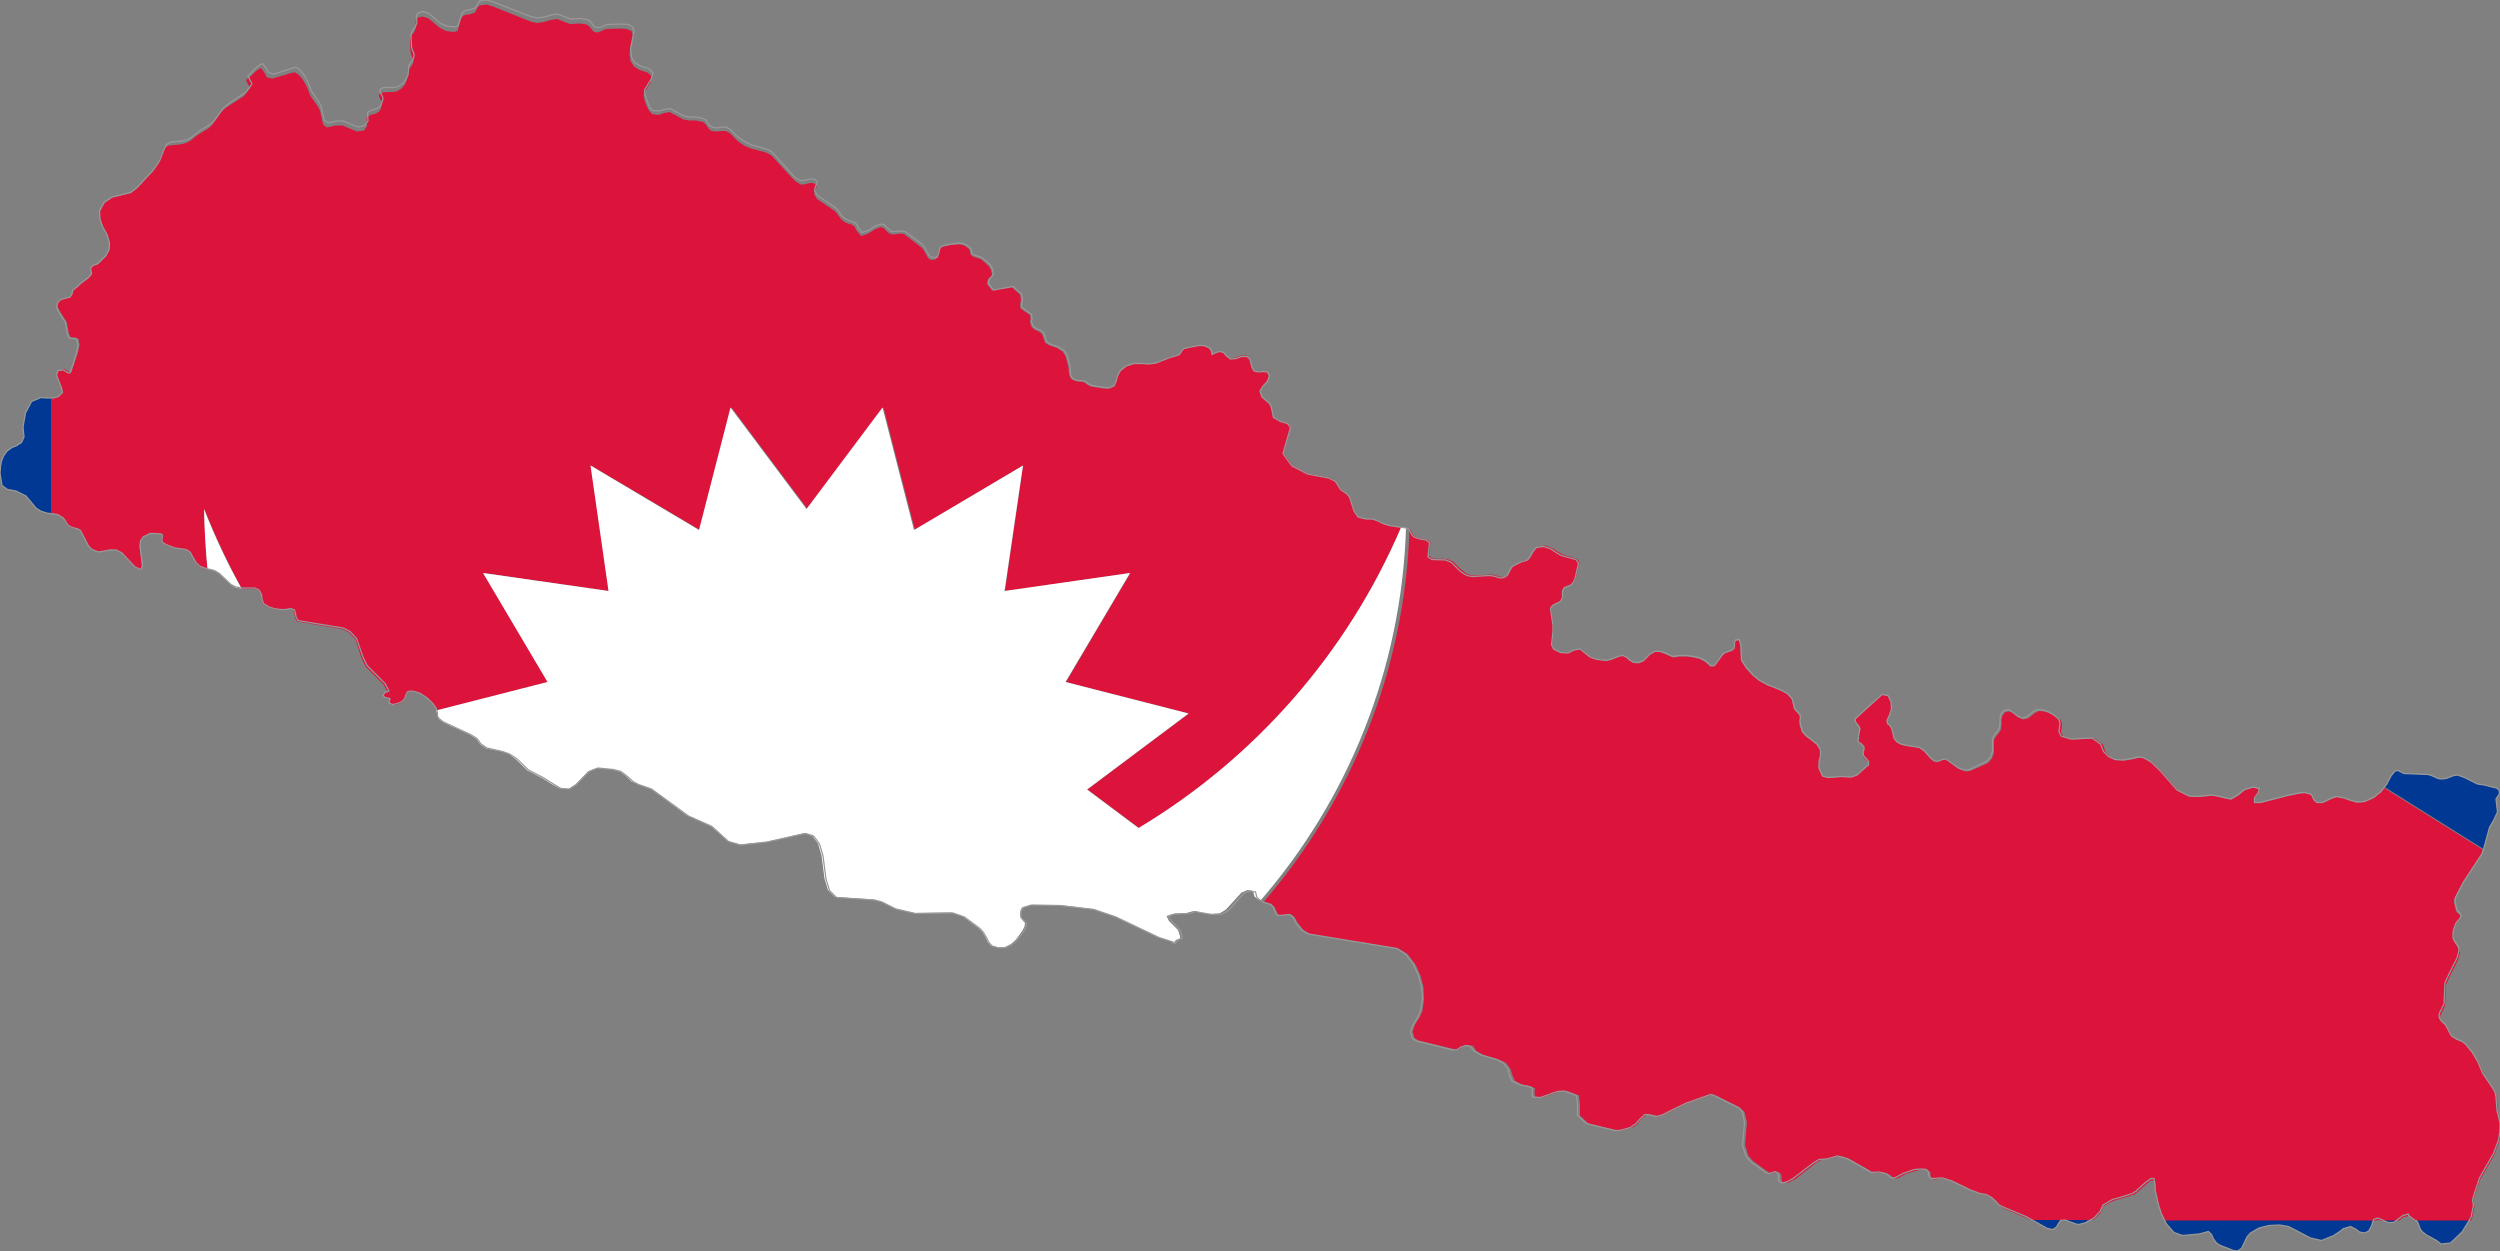<?xml version="1.0" encoding="utf-8"?>

<svg version="1.2" baseProfile="tiny" xmlns="http://www.w3.org/2000/svg" xmlns:xlink="http://www.w3.org/1999/xlink" x="0px"
	 y="0px" viewBox="163.4 155.9 500 250.2" xml:space="preserve">
<rect x="163.4" y="155.9" width="500" height="250.2" fill="#808080" stroke="none"/>
<g id="Background">
	<polygon fill="#F4F4F4" stroke="#E2E2E2" stroke-width="0.25" stroke-linecap="round" points="759.3,213.7 759.3,213.8
		759.4,213.6 759.4,213.6 759.3,213.6 759.3,213.6 759.3,213.7 759.3,213.6 759.2,213.7 759.2,213.7 759.3,213.7 	"/>
	<polygon fill="#F4F4F4" stroke="#E2E2E2" stroke-width="0.25" stroke-linecap="round" points="759.1,213.9 759,213.8 759,213.9
		759.1,214 	"/>
	<polygon fill="#F4F4F4" stroke="#E2E2E2" stroke-width="0.25" stroke-linecap="round" points="758.8,215.1 758.8,215.1
		758.7,215.2 758.8,215.1 	"/>
	<polygon fill="#F4F4F4" stroke="#E2E2E2" stroke-width="0.25" stroke-linecap="round" points="760.5,215.8 760.4,215.8
		760.3,215.8 760.1,215.8 760.2,215.9 	"/>
	<polygon fill="#F4F4F4" stroke="#E2E2E2" stroke-width="0.25" stroke-linecap="round" points="760.1,216.7 760.1,216.7 760,216.7
		760.1,216.8 	"/>
	<polygon fill="#F4F4F4" stroke="#E2E2E2" stroke-width="0.25" stroke-linecap="round" points="759.9,217.3 759.9,217.4
		759.9,217.3 	"/>
	<polygon fill="#F4F4F4" stroke="#E2E2E2" stroke-width="0.25" stroke-linecap="round" points="760.2,219.3 760.3,219.4
		760.4,219.5 760.4,219.5 760.4,219.5 760.4,219.5 760.4,219.5 760.4,219.3 	"/>
	<polygon fill="#F4F4F4" stroke="#E2E2E2" stroke-width="0.25" stroke-linecap="round" points="757.6,209.6 757.7,209.6
		757.7,209.5 757.6,209.4 757.6,209.4 757.5,209.5 757.4,209.6 757.5,209.7 	"/>
	<polygon fill="#F4F4F4" stroke="#E2E2E2" stroke-width="0.25" stroke-linecap="round" points="759.9,213.2 760,213.3 760.1,213.3
		760.2,213.3 760.2,213.2 760.1,213.2 760,213.2 759.9,213.2 759.8,213.2 759.8,213.2 759.8,213.2 	"/>
	<polygon fill="#F4F4F4" stroke="#E2E2E2" stroke-width="0.25" stroke-linecap="round" points="760.4,213.6 760.4,213.7
		760.4,213.8 760.5,213.9 760.6,214 760.6,213.9 760.6,213.9 760.6,213.8 760.6,213.6 760.5,213.4 760.3,213.4 760.2,213.4
		760.4,213.5 	"/>
	<polygon fill="#F4F4F4" stroke="#E2E2E2" stroke-width="0.25" stroke-linecap="round" points="759.9,213.7 760.1,213.7
		760.2,213.7 760.2,213.7 760.1,213.6 760,213.6 759.9,213.6 759.8,213.6 759.7,213.7 759.7,213.7 	"/>
	<polygon fill="#F4F4F4" stroke="#E2E2E2" stroke-width="0.25" stroke-linecap="round" points="759.1,214.6 759.2,214.6
		759.3,214.6 759.3,214.6 759.4,214.6 759.5,214.6 759.4,214.5 759.3,214.5 759.1,214.5 759,214.6 	"/>
	<polygon fill="#F4F4F4" stroke="#E2E2E2" stroke-width="0.25" stroke-linecap="round" points="759.4,216.3 759.4,216.4
		759.4,216.4 759.5,216.3 759.5,216.3 759.4,216.3 	"/>
	<polygon fill="#F4F4F4" stroke="#E2E2E2" stroke-width="0.25" stroke-linecap="round" points="760.3,218 760.4,218 760.4,218
		760.4,217.9 760.4,217.8 760.1,217.8 760.1,217.9 760.1,217.9 760.3,218 	"/>
	<polygon fill="#F4F4F4" stroke="#E2E2E2" stroke-width="0.25" stroke-linecap="round" points="761.1,237.3 761.1,237.3 761,237.5
		761.3,237.3 761.2,237.3 	"/>
	<polygon fill="#F4F4F4" stroke="#E2E2E2" stroke-width="0.25" stroke-linecap="round" points="761.3,237.4 761.4,237.3
		761.3,237.3 	"/>
	<polygon fill="#F4F4F4" stroke="#E2E2E2" stroke-width="0.25" stroke-linecap="round" points="760.2,240 760.3,240.1 760.5,240.4
		761.3,241.2 761.6,241.4 761.5,241.1 760.8,240.4 760.4,239.7 760.2,239.6 759.9,239.4 760,239.7 	"/>
	<polygon fill="#F4F4F4" stroke="#E2E2E2" stroke-width="0.25" stroke-linecap="round" points="767.2,252 767.4,252.4 767.5,252
		767.5,251.6 767.4,251.2 767.2,250.8 767.2,250.6 767.1,250.7 767,250.8 767.2,251.1 	"/>
	<polygon fill="#F4F4F4" stroke="#E2E2E2" stroke-width="0.25" stroke-linecap="round" points="767.7,253.4 767.9,253.8
		768.1,254.2 768,253.8 767.8,253.1 767.7,252.7 767.6,252.6 767.6,252.6 767.5,252.6 	"/>
	<polygon fill="#F4F4F4" stroke="#E2E2E2" stroke-width="0.25" stroke-linecap="round" points="753.5,208.9 753.7,208.8
		753.6,208.8 753.5,208.7 753.4,208.6 753.3,208.5 753.1,208.6 753.1,208.9 753.3,209 	"/>
	<polygon fill="#F4F4F4" stroke="#E2E2E2" stroke-width="0.25" stroke-linecap="round" points="759.7,215.4 759.7,215.5
		759.6,215.6 759.6,215.6 759.7,215.6 759.9,215.6 760,215.5 760,215.3 759.9,215.2 759.8,215.1 759.7,215.1 759.6,215.2
		759.6,215.3 	"/>
	<polygon fill="#F4F4F4" stroke="#E2E2E2" stroke-width="0.25" stroke-linecap="round" points="759.9,216 759.8,216.1 759.8,216.1
		759.8,216.2 759.8,216.2 759.7,216.2 759.6,216.2 759.6,216.3 759.9,216.3 759.9,216.4 760,216.5 760,216.5 760.1,216.4
		760.2,216.3 760.2,216.1 760.1,216 760,216.1 	"/>
	<polygon fill="#F4F4F4" stroke="#E2E2E2" stroke-width="0.25" stroke-linecap="round" points="769.5,253.7 769.8,254.2
		769.7,254.7 769.9,255 770.2,255.9 770.4,256.3 770.7,256.4 770.7,256 770.6,255.1 770.4,254.9 770.1,254.5 769.9,254.1
		770.1,253.4 769.9,253 769.6,252.7 769.2,252.6 769,252.6 769.2,253.1 	"/>
	<polygon fill="#F4F4F4" stroke="#E2E2E2" stroke-width="0.25" stroke-linecap="round" points="768.7,256.4 768.8,256.7 769,256.9
		769.2,257 770.3,257.6 770.6,257.7 770.9,257.6 771.3,257.2 771.7,257.2 770.9,256.8 770.8,257 770.4,257 769.8,256.9 769.5,256.8
		769.2,256.6 769,256.3 768.8,255.9 768.8,255.7 768.7,255.6 768.6,255.4 768.5,255.3 768.5,255.9 	"/>
</g>
<g id="Nepal">
	<g>
		<polygon fill="#003893" points="572.9,401.6 574,401.8 574,401.8 574.7,401.3 575.1,400.6 575.5,400 575.5,400 576.4,399.9
			578.6,400.7 579.1,400.8 580.7,400.4 580.7,400.3 581.9,399.7 569.4,399.7 		"/>
		<polygon fill="#003893" points="172.7,235.5 171.6,235.4 169.7,236.2 169.7,236.2 168.5,238.5 168,241.3 168.2,243.3 168.2,243.3
			167.7,244.4 166.9,244.9 166.8,245 165.8,245.4 165.8,245.4 164.8,246.1 164.1,247.1 163.7,248.1 163.5,249.2 163.4,250.5
			163.8,253 164.9,253.8 166.6,254.1 168.6,255.1 170.6,257.5 171.5,258.1 172.7,258.5 173.6,258.6 173.6,235.5 		"/>
		<polygon fill="#003893" points="596.7,400.7 598.2,402.4 599.9,403 603.2,402.7 605.1,402.2 605.7,402.8 606.1,403.7 606.7,404.5
			607.5,405 610.1,406 610.9,406.1 610.9,406.1 611.7,405.6 612.8,403.3 613.5,402.5 615.2,401.5 615.2,401.5 617.2,401
			619.3,400.9 621.1,401.2 625.5,403.5 627.7,404 629.9,403.1 630,403.1 631.5,402.1 632.1,401.6 632.2,401.6 633.5,401.2
			634.5,401.7 635.3,402.3 636.3,402.5 637.2,402.1 637.2,402 637.7,401.1 638.1,399.8 638.1,399.8 638.5,399.7 596.2,399.7 		"/>
		<polygon fill="#003893" points="663.2,313.9 662.7,313.5 661.8,313.3 660.3,312.9 660.3,312.9 658.9,312.7 656.3,311.4
			654.9,310.9 654.2,311 652.6,311.6 651.7,311.7 651,311.6 649.7,311 649,310.8 644.2,310.6 643,310 642.4,310.1 641.6,311.1
			640.7,312.8 640.3,313.3 660.1,325.7 661.3,321.4 662.2,319.8 662.9,318.3 662.6,315.7 663.3,314.6 		"/>
		<polygon fill="#003893" points="639.9,399.9 641,400.4 642.1,400.4 642.1,400.4 643.1,399.7 639.2,399.7 		"/>
		<polygon fill="#003893" points="646.6,400.1 646.7,400 647,400.5 647.4,401.6 647.8,402.2 648.7,402.9 650.7,404 651.6,404.7
			653.5,404.5 653.5,404.5 655.8,402.3 657.4,399.7 646.1,399.7 		"/>
		<path fill="#DC143C" d="M273,292.3l-12.9-21.8l25.1,3.6l0,0l-3.6-25.1l21.8,12.9c0,0,0,0,0,0l6.3-24.5l15.2,20.3l15.2-20.3
			l6.3,24.5c0,0,0,0,0,0L368,249l-3.6,25.1c0,0,0,0,0,0l25.1-3.6l-12.9,21.8c0,0,0,0,0,0l24.6,6.3l-20.3,15.2l10.3,7.7
			c23.3-13.9,41.7-34.9,52.5-60.1l-2.4-0.4l-1.2-0.4l-1-0.5l-1.1-0.4l-1.4,0l-1.5-0.4l-0.8-1.2l-0.9-2.8l-0.5-0.6l-1.3-1l-1-1.5
			l-0.6-0.5l-0.8-0.3l-4.2-0.8l-3.1-1.6l-0.6-0.9l-1.2-1.6l1.5-5.2l-0.7-0.8l-1.4-0.4l-1.4-0.7l-0.4-1.9l-0.2-0.6l-0.4-0.4l-1.4-1.2
			l-0.3-1.2l0.6-1l0.8-1l0.4-1l-0.4-0.9l-0.8-0.1l-1,0.1l-0.8-0.2l-0.4-0.7l-0.4-1.7l-0.6-0.6l-1.1,0l-1.2,0.4l-1.1,0.2l-0.8-0.7
			l-0.6-0.6l-0.7-0.1l-0.8,0.2l-0.8,0.4l-0.2-0.8l-0.4-0.5l-0.6-0.3L404,225l-0.8,0l-1.1,0.1l-1.9,0.5l-0.4,0.3l-0.5,0.8l-0.4,0.2
			l-1.5,0.4l-2.7,1.2l-1.4,0.2l-1.6-0.1l-1.6,0.1l-1.5,0.5l-1.3,1.1l-0.5,1l-0.3,1.1l-0.5,0.9l-0.1,0l-1,0.3l-0.9,0l-2.5-0.4
			l-0.7-0.4l-0.7-0.5l-1.6-0.2l-0.7-0.3l-0.4-0.5l-0.2-0.6l-0.1-1.3l-0.6-2.3l-0.6-0.9l-1.1-0.7l-1.7-0.6l-0.7-0.5l-0.6-1.7
			l-0.6-0.5l-0.8-0.3l-0.7-0.6l-0.3-0.9l0.1-0.8l-0.1-0.7l-1.9-1.3l-0.1-0.8l0.2-0.9l-0.2-1.1l-1.7-1.5l-3.9,0.7l-1-1.3l0.1-0.7
			l0.3-0.4l0.4-0.3l0.2-0.5l-0.2-0.9l-0.5-0.8l-1.4-1.3l-0.5-0.2l-1-0.3l-0.5-0.3l-0.2-0.3l-0.2-0.8l-0.2-0.3l-0.8-0.6l-0.7-0.2
			l-0.8,0l-1.4,0.1l-1.6,0.4l-0.4,0.2l-0.3,0.7l-0.2,0.9l-0.4,0.7l-0.9,0.1l-0.6-0.4l-0.8-1.5l-0.5-0.6l-3.5-2.7l-0.7-0.1l-1.4,0.2
			l-0.6-0.1l-0.5-0.3l-0.9-0.9l-0.6-0.2l-1.2,0.5l-1.4,0.9l-1.3,0.4l-0.9-1.1l-0.4-0.8l-0.6-0.4l-0.7-0.2l-0.7-0.3l-0.7-0.6
			l-1.1-1.5l-3.7-2.5l-0.6-1l0.2-0.7l0.3-0.6l0-0.5l-0.7-0.4l-0.6,0l-1.3,0.3l-0.6,0l-1.1-0.7l-4.7-5.1l-1.1-0.6l-3-0.8l-1.2-0.5
			l-1.1-0.7l-1-0.9l-0.8-0.9l-0.9-0.5l-0.9,0l-1,0.1l-1-0.1l-0.5-0.4l-0.7-1l-0.5-0.4l-1.4-0.3l-1.3,0l-1.2-0.2l-2.8-1.5l-1.1,0.2
			l-1.1,0.4l-1.3-0.2l-0.6-0.7l-0.6-1.2l-0.4-1.3l-0.1-0.8l1.4-2.3l0.3-1.2l-0.9-0.8l-1.6-0.5l-1.1-0.7l-0.7-1.1l-0.2-1.6l0.7-3.5
			l-0.3-0.9l-1-0.4l-1.4-0.1l-2.6,0.1l-0.6,0.2l-0.6,0.3l-0.6,0.2l-0.6-0.1l-0.4-0.3l-0.7-0.9l-0.5-0.3l-1.2-0.2l-2.1,0.1l-2.6-1
			l-1.3,0.2l-1.3,0.4l-1.4,0.2l-1.3-0.3l-7.5-3l-1.3-0.4l-1.4,0.2l-0.4,0.4l-0.2,0.5l-0.3,0.5l-0.8,0.3l-1.2,0.2l-0.5,0.3l-0.3,0.5
			l-0.7,2.4l-0.7,0.2l-1.6-0.2l-1.2-0.6l-2.3-1.9l-1.2-0.4l-1.2,0.3l-0.2,0.8l0.1,1l-0.3,0.9l-0.7,0.9l-0.2,1l0.1,2.1l0.1,0.5l0.4,1
			l0.1,0.5l-0.2,0.6l-0.8,1.1l-0.3,1.9l-0.4,1l-0.7,0.8l-1,0.6l-0.8,0.1l-1,0l-1,0.1l-0.7,0.4l0,0.4l0.5,1l0.1,0.4l-0.2,1l-0.3,0.5
			l-0.1,0.1l-0.6,0.4l-1.1,0.3l-0.8,0.5l0.1,1.7l-0.6,0.9l-1.4,0.2l-2.9-1.2l-1.4,0l-1.7,0.4l-0.8-0.6l0-0.1l-0.6-2.7l-0.5-0.9
			l-1.4-2l-0.8-2l-0.7-1.2l-0.8-1l-0.4-0.3l-0.1,0l0,0l-0.2-0.2l-0.5,0l-4.1,1.2l-1.1-0.2l-0.6-1.1l-0.6-0.8l0,0l-1,0.6l-1.1,1.1
			l-0.9,0.7l0.8,1.6l-1.2,1.6l-3.7,2.4l-0.9,0.8l-1.8,2.6l-0.6,0.6l-2.1,1.3l-0.1,0l-1.6,1.3l0,0l-0.8,0.4l-1.2,0.3l-2.2,0.2
			l-0.9,0.4l0,0l-0.5,1.1l-0.8,2.2L194,190l-3.1,3.5l-1.3,1l0,0l-3.7,0.9l0,0l-1.6,1.1l-0.9,1.7l0,1.6l0.6,1.5l0.8,1.6l0.6,1.6
			l-0.1,1.4l-0.7,1.3l-1.4,1.4l-0.3,0.2l0,0L182,209l0,0l-0.3,0.2l-0.2,0.4l0.1,0.4l0.2,0.3l0,0.3l-0.4,0.6l-0.5,0.5l-1.2,0.8l0,0
			l-0.6,0.6l-0.6,0.3l-0.4,0.4l-0.2,0.8l-0.4,0.6l0,0l-1.8,0.5l0,0l-0.6,0.4l-0.2,1.1l0.5,1l1.3,2l0.5,2.5l0.3,0.6l0.5,0.1l0.6,0
			l0.5,0.3l0.2,1.2l-0.3,1.4l-1.3,4l0,0l-0.6-0.1l-0.8-0.5L175,230l0,0l-0.3,0.9l1,2.6l0.2,0.9l-0.8,0.8l0,0l-1.2,0.3l-0.3,0v23.1
			l1.3,0.2l1,0.6l0.3,0.4l0.6,1l0.5,0.5l0.5,0.2l1.1,0.2l0.5,0.3l1.7,3l0.7,0.8l1.2,0.4l1.2-0.1l1.2-0.3l1.2,0.1l1.1,0.6l2.6,2.8
			l1.2,0.6l0,0l0.3-0.8l-0.5-3.9l0.2-1.1l0.6-0.8l0,0l1.2-0.6l1,0l1.3,0l0.2,0.4l-0.1,0.5l0,0.6l0.4,0.5l1.1,0.5l1.1,0.3l2.3,0.4
			l0.8,0.5l1.2,2.1l0.6,0.7l1.1,0.4l0.6,0.2c-0.4-4-0.6-8-0.6-12c2.2,5.5,4.7,10.8,7.5,15.9l2.4,0l0.9,0.3l0.5,0.9l0.1,0.9l0.3,0.9
			l1.1,0.7l1,0.3l1.2,0.2l1.2,0l0.9-0.3l0.7,0.4l0.2,0.7l0.1,0.8l0.4,0.7l2.9,0.5l6.1,1l1.4,0.7l1.3,1.4l1.2,3.7l0.8,1.7l3.6,3.6
			l0.8,1.5l0,0l-0.9,0.3l0,0L240,295l0.4,0.5l1,0.2l-0.2,0.9l0.7,0.3l1-0.1l0.9-0.4l0,0l0.6-0.7l0.3-0.8l0.4-0.6l0,0l0.9-0.1
			l1.4,0.4l1.3,0.8l1.1,1.1l0.8,1.1l0.1,0.4L273,292.3C273,292.3,273,292.3,273,292.3z"/>
		<path fill="#DC143C" d="M639.5,314.3l-1.4,1.2l-1.8,0.8l-1.6,0.1l-1.3-0.5l-1.2-0.4l-1.5-0.2l-0.9,0.3l-1.9,0.9l-1,0l-0.5-0.4
			l-0.3-0.5l-0.2-0.5l-0.3-0.3l-1.2-0.3l-1,0.1l-2.4,0.5l-5.5,1.4l-1.1,0v-0.9l0.7-1l0.3-0.8l-1.3-0.4l-1.7,0.5l-1.3,1.1l-1.4,0.8
			l-3.5-0.8l-3.1,0.3l-1.6-0.1l-2.4-1.2l-3.4-3.9l-1.9-1.8l-1.5-0.8l-1-0.1l-0.4,0.1l-0.7,0.2l-1.8,0.3l-1.6-0.1l-1.3-0.6l-1-1
			l-0.5-1.5v0l-1.7-1.2l-4.3,0.2l-1.9-0.6l-0.5-0.8l0.2-1.8l-0.3-0.7l-0.9-0.7l-1.1-0.6l-1.2-0.4l-1.1-0.1l-0.8,0.4l-1.4,1.1
			l-0.9,0.2l-1-0.4l-0.8-0.7l-0.8-0.5l-1,0.1l-0.6,0.7l-0.2,0.9l0,1l-0.1,0.9l-0.5,0.8l-0.5,0.6l-0.4,0.7l0,1.1l0,1.4v0l-0.4,1.2
			l-0.8,0.9l-1.3,0.6l-2.3,1l-0.8,0.1l-1.2-0.4L553,308l-0.5-0.3l-0.6,0.1l-0.5,0.2l-0.5,0.2l-0.6-0.1l-0.6-0.4l-1.4-1.6l-1-0.7
			l-1.2-0.2l-1.3-0.1l-1.2-0.3l0,0h0l0,0l-0.9-0.5l-0.4-0.7l-0.4-1.8l-0.5-0.7l-0.5-0.5l-0.1-0.6l0.5-1l0.4-1.2l-0.1-1.5L541,295
			l-1.2-0.2l-5.4,4.9l0.1,0.6l0.7,0.9l0.2,0.5l0,0.3l-0.3,1v0.5L535,304l0.1,0.4l0.6,0.4l0,0l0,0v0l0.5,0.6l0,0.5l-0.2,0.5l0,0.7
			l0.3,0.5l0.4,0.4l0.3,0.4l0,0.6l-0.3,0.2l-1.9,1.7l-0.9,0.3l-0.4,0.1l-0.2,0l-1.5-0.1l-2.8,0.3l-1.1-0.4l-0.7-1.5l0-1.3l0.3-1.2
			l0-1.2l-0.8-1.1l-2.2-1.7l-0.7-0.8l-0.5-1.4l0-0.7l0.1-0.6l-0.1-0.6l-1.1-1.3l-0.3-1.4l-0.2-0.6l-0.9-1l-1.3-0.7l-2.7-1.1
			l-1.6-0.9l-1.4-1.1l-1.2-1.3l-1-1.6l-0.1-2.7l-0.3-1.3l-0.8,0.1l-0.2,0.5l0,0.6l-0.1,0.5l-0.4,0.4l-1.3,0.4l-0.5,0.4l-1.7,2.3
			l-0.8,0l-0.8-0.8l-1.2-0.7l-1.3-0.3l-1.4-0.2l-1.4,0l-1.3,0.2l-1.8-0.8l-0.9-0.3l-1,0l-0.9,0.5l-1.4,1.4l-0.9,0.4l-1.1-0.1
			l-0.6-0.5l-0.6-0.5L488,287l-0.7,0.1l-1.7,0.7l-0.8,0.2l-1-0.1l-1.2-0.2l-1.1-0.4l-2-1.6l-1.2,0.2l-1.3,0.5l-1.5,0l-1.3-0.7
			l-0.4-0.9l0.1-0.8l0.2-1.9l0-1.2l-0.5-3.4l0.4-0.6l1.6-0.8l0.4-0.8l0-1.2l0.1-0.4l0.4-0.4l1.1-0.4l0.4-0.3l0.4-0.6l0.2-0.5
			l0.7-3.1l-0.4-0.7l-3-0.9l-2.3-1.4l-1.2-0.4l-1.4,0.3l-0.4,0.3l-0.4,0.5l-0.6,1.1l-0.4,0.5l-0.5,0.2l-0.6,0.1l-1.8,0.9l-0.4,0.4
			l-0.8,1.4l-0.5,0.4l-0.6,0.2l-0.7-0.1l-1-0.3l-0.7-0.1l-3.4,0.2l-0.7-0.1l-0.8-0.3l-1.1-0.8l-1.6-1.6l-1.2-0.5l-2.8-0.1l-0.8-0.5
			l0.3-2.8l-0.7-0.5l-1.2-0.2l-1.2-0.4l-0.4-0.4l-0.6-1.1l-0.1,0c-0.9,28.4-11.8,54.4-29.1,74.5l0,0l1.5,0.5l0.6,0.6l0.7,1.5
			l0.6,0.2l1.9-0.3l0.8,0.6l0.6,1.1l1.2,1.5l1.3,0.8l17.7,2.9l1.8,1.1l1.6,2.1l1,2.2l0.6,2.3l0.1,2.4l-0.3,2.4l-0.6,1.3l-0.9,1.4
			l-0.5,1.4l0.4,1.3l0.8,0.5l7.4,1.8l0.7,0l0.8-0.6l0,0l1-0.3l1,0.2l0.7,1l0,0l1.4,0.8l3.1,0.9l1.4,0.7l0.9,1.2l0.4,1.3l0.5,1.1
			l1.4,0.7l0.8,0.2l0.8,0.1l1,0.5l-0.1,0.9l0.1,0.8l1.6,0.1l3.4-1.2l1.4-0.1l2.4,0.9l0.2,1.9l0,2.1l1.8,1.7l5.7,1.3l0.9,0l2.1-0.6
			l0.6-0.4l0.4-0.3l0.1-0.2l0.8-0.9l1-0.8l0,0l1.1,0.1l1.1,0.3l1.1-0.3l2.2-1.1l2.7-1.3l4.9-1.7l0.7,0.2l4.8,2.4l0.9,0.9l0.5,2.1
			l-0.4,4.5l0.7,2.2l0.9,1l3.3,2.4l0.6,0.1l0.6-0.2l0.6-0.1l0.5,0.4l0.1,0.5l0,0.5l0.1,0.5l0.4,0.3l1-0.1l0.9-0.5l0.4-0.2l4.2-3.3
			l0.2-0.1l0.9-0.5l1.4-0.1l2.2-0.6l1.9,0.6l4.2,2.4l0.3,0.3l0.4,0.1l1.4-0.1l0.1,0l0.4,0l0.9,0.3l0.4,0.2l0.3,0.3l0.4,0.3l0.6,0.1
			l0.4-0.1l1.4-0.8l2.3-0.7l1.3-0.2l1,0.2l0.4,0.4l0,0.9l0.4,0.4l0.4,0.1l1.3-0.2l0.5,0l1.8,0.6l3.8,1.8l1.9,0.7l1.2,0.3l1,0.5
			l0.8,0.7l0.8,0.9h0l1.2,0.7l4.1,1.7l0.8,0.4h12.5l0.3-0.2l1.2-1.2l0.6-1.4v0l1.9-1l1.7-0.5l2.3-0.7l0,0l0.4-0.2l0.4-0.3l0,0
			l1.9-1.7l0.9-0.7l0,0l0.7,0l0.2,1.2l0,1l0.7,3v0h0l0.6,1.8l0.5,1h42.3l0.4-0.1l0.4,0.1h3.8l0.9-0.7l0,0l1.1-0.2l0.1,0.2l0.9,0.7
			h11.4l0.2-0.3l0.5-2.5v0l-0.2-0.8l0-0.6l0.4-1.3l0.9-2.6l2.8-4.9l1-2.7l0.3-1.2l0.1-1.2l-0.1-1.2l-0.5-2.4l-0.2-2.6l-0.2-1.1
			l-0.5-1l-1.4-1.9l-0.5-0.9l-0.9-2.1l-1.2-2l-1.3-1.6l-0.8-0.7l-1-0.4l-1.1-0.6l-1.1-2.2l-1-0.8l-0.3-0.5l-0.1-0.5l0.1-0.5l0.9-1.8
			l0.2-4.3l0.9-1.9l1.5-3l0.4-1.5l-0.2-0.7l-0.8-1.2l-0.3-0.7l-0.1-0.9l0.1-0.7l0.5-1.4l0.2-0.4l0.3-0.3l0.3-0.4l0.1-0.5l-0.1-0.3
			l-0.6-0.5l-0.2-0.3l-0.3-1.2l-0.1-0.6l0.1-0.7l1.6-3.1l3.8-5.8l0.2-0.9l-19.8-12.4L639.5,314.3z"/>
		<path fill="#FFFFFF" d="M204.9,269.7l1.3,0.3l1,0.6l2.3,2.2l1,0.6l1.1,0.2l0.1,0c-2.8-5-5.3-10.3-7.5-15.9
			C204.3,261.7,204.5,265.7,204.9,269.7z"/>
		<path fill="#FFFFFF" d="M444.6,261.5l-1-0.1c-10.8,25.2-29.3,46.2-52.5,60.1l-10.3-7.7l20.3-15.2l-24.6-6.3c0,0,0,0,0,0l12.9-21.8
			l-25.1,3.6c0,0,0,0,0,0L368,249l-21.8,12.9c0,0,0,0,0,0l-6.3-24.5l-15.2,20.3l-15.2-20.3l-6.3,24.5c0,0,0,0,0,0L281.5,249
			l3.6,25.1l0,0l-25.1-3.6l12.9,21.8c0,0,0,0,0,0l-22.3,5.7l0.2,0.5l0.1,0.6l0.3,0.6l0.9,0.7l5.4,2.5l1.2,0.8l0.8,1.1v0l0,0v0
			l1.2,0.8l3.1,0.6l1.4,0.5l1.3,1l2.4,2.3l3.1,1.6l1.7,1.1l1.7,0.9l1.7,0.1l0,0l1.4-0.9l2.5-2.6l0,0l1.8-0.7l3.1,0.3l1.4,0.4l0.1,0
			l1.2,0.9l1.1,1.1l1.1,0.5l2.7,0.9l7.3,5.4l4.8,2.1l3.3,3l2.4,0.7l5.3-0.5l7.7-1.8l1.3,0.5l0.3,0.1l1.1,1.5l0.7,2.4l0.6,4.6
			l0.7,2.3l1.4,1.4l7.6,0.5l1.5,0.4l2.8,1.4l3.9,0.9l7.5-0.1l2.3,0.8l3.1,2.3l0.8,0.8l0.7,1.2l0.4,0.9l0.6,0.6l1.4,0.4l1.4-0.1l0,0
			l1.2-0.6l1-0.9l1.3-1.8l0.4-0.8l0.1-0.7l-0.9-1.1l-0.1-0.7l0.1-0.7l0.3-0.6v0l1.6-0.5l5.8,0l6.7,0.8l4.5,1.5l8.5,4.1l2.8,0.9
			l0.4,0.4l0,0l0.4-0.6l0.3-0.2l0,0l0.6-0.2l0,0l0-0.5l-0.2-0.6l-0.2-0.6l-1.8-1.8l-0.5-1l0,0l1.2-0.4l2.8-0.2l1.4-0.4l0.8,0.2
			l2.4,0.4l2-0.1h0l1.3-0.8l3.1-3.4l0,0l1.2-0.5l1.1,0.2l0.3,1.1l0.6,0.5l0.6,0.3c17.4-20.1,28.2-46.1,29.1-74.5L444.6,261.5z"/>
	</g>

		<polygon fill="none" stroke="#999999" stroke-width="0.25" stroke-linecap="round" stroke-linejoin="round" stroke-miterlimit="10" points="
		663.4,380.4 662.8,378 662.6,375.3 662.4,374.3 661.8,373.3 660.5,371.4 659.9,370.5 659,368.3 657.8,366.3 656.5,364.7
		655.7,364.1 654.7,363.7 653.6,363 652.5,360.8 651.6,360 651.3,359.5 651.2,359 651.3,358.5 652.2,356.7 652.4,352.4 653.3,350.5
		654.8,347.5 655.2,346 655.1,345.3 654.3,344.1 654,343.5 654,342.6 654.1,341.9 654.6,340.5 654.9,340.1 655.2,339.8 655.5,339.4
		655.6,338.9 655.5,338.7 655,338.1 654.8,337.9 654.5,336.7 654.4,336.1 654.5,335.4 656.1,332.3 659.9,326.5 661.3,321.4
		662.2,319.8 662.9,318.3 662.6,315.7 663.3,314.6 663.2,313.9 662.7,313.5 661.8,313.3 660.3,312.9 660.3,312.9 658.9,312.7
		656.3,311.4 654.9,310.9 654.2,311 652.6,311.6 651.7,311.7 651,311.6 649.7,311 649,310.8 644.2,310.6 643,310 642.4,310.1
		641.6,311.1 640.7,312.8 639.5,314.3 638.1,315.4 636.3,316.2 634.7,316.3 633.3,315.9 632.2,315.5 630.7,315.2 629.8,315.5
		627.9,316.4 626.8,316.4 626.3,316 626,315.5 625.8,315 625.5,314.7 624.3,314.4 623.2,314.5 620.8,315 615.4,316.4 614.3,316.4
		614.3,315.5 615,314.5 615.3,313.6 614,313.3 612.3,313.8 610.9,314.9 609.5,315.7 605.9,314.9 602.8,315.2 601.2,315.1
		598.8,313.9 595.4,310 593.5,308.2 592,307.4 590.9,307.3 590.5,307.4 589.8,307.6 588,307.9 586.4,307.8 585.1,307.2 584.1,306.2
		583.5,304.7 583.5,304.7 581.8,303.5 577.5,303.7 575.6,303.1 575.2,302.2 575.4,300.4 575.1,299.7 574.3,299 573.2,298.3
		572,297.9 570.9,297.8 570.1,298.2 568.7,299.3 567.8,299.5 566.9,299.1 566,298.4 565.2,297.8 564.2,298 563.6,298.7 563.4,299.6
		563.4,300.6 563.3,301.5 562.8,302.3 562.3,302.9 561.9,303.6 561.9,304.7 561.9,306.2 561.9,306.2 561.5,307.3 560.7,308.2
		559.4,308.8 557.1,309.9 556.3,309.9 555.1,309.5 553,308 552.5,307.7 551.9,307.8 551.4,308 550.9,308.2 550.3,308.1 549.7,307.7
		548.3,306.1 547.3,305.4 546.1,305.2 544.8,305 543.6,304.7 543.6,304.7 543.6,304.7 543.6,304.7 542.7,304.2 542.2,303.5
		541.8,301.7 541.4,301 540.9,300.6 540.8,300 541.3,298.9 541.7,297.7 541.6,296.2 541,295 539.8,294.8 534.4,299.7 534.5,300.3
		535.2,301.2 535.4,301.7 535.3,302 535.1,303.1 535.1,303.6 535,304 535.1,304.3 535.7,304.7 535.7,304.7 535.7,304.7 535.7,304.7
		536.2,305.3 536.2,305.8 536,306.3 536.1,307 536.4,307.4 536.8,307.8 537.1,308.2 537.1,308.9 536.8,309.1 534.8,310.9 534,311.2
		533.6,311.3 533.3,311.3 531.8,311.2 529,311.4 527.9,311.1 527.2,309.5 527.2,308.3 527.5,307 527.5,305.9 526.8,304.7 524.6,303
		523.9,302.2 523.5,300.8 523.4,300 523.5,299.4 523.4,298.8 522.3,297.6 522,296.2 521.8,295.6 520.9,294.6 519.6,293.9
		516.8,292.8 515.2,291.9 513.9,290.8 512.7,289.4 511.7,287.9 511.6,285.1 511.3,283.8 510.5,283.9 510.3,284.4 510.3,285
		510.2,285.6 509.8,285.9 508.5,286.4 508,286.7 506.3,289 505.6,289 504.7,288.2 503.5,287.5 502.2,287.2 500.7,287 499.3,287
		498,287.2 496.2,286.4 495.3,286.1 494.3,286.2 493.4,286.7 492,288.1 491,288.4 490,288.3 489.3,287.9 488.8,287.4 488,287
		487.3,287.1 485.5,287.8 484.7,288 483.7,287.9 482.5,287.7 481.4,287.3 479.4,285.7 478.2,285.9 477,286.5 475.5,286.4
		474.1,285.7 473.7,284.8 473.8,284 474,282.2 474,281 473.5,277.6 473.9,277 475.5,276.2 475.9,275.4 475.9,274.2 476,273.8
		476.3,273.4 477.4,273 477.8,272.7 478.2,272.1 478.4,271.6 479.1,268.6 478.6,267.8 475.6,267 473.4,265.6 472.1,265.2
		470.7,265.4 470.3,265.8 469.9,266.3 469.3,267.4 468.9,267.9 468.4,268.1 467.8,268.2 466,269.1 465.6,269.5 464.9,270.9
		464.4,271.3 463.8,271.5 463.1,271.4 462.1,271.1 461.3,271 457.9,271.2 457.2,271.1 456.4,270.8 455.4,270.1 453.7,268.4
		452.6,267.9 449.8,267.8 449,267.3 449.3,264.4 448.6,263.9 447.4,263.7 446.2,263.3 445.8,262.9 445.2,261.8 444.6,261.5
		441.2,261 440,260.6 439,260.1 437.9,259.7 436.6,259.7 435,259.3 434.2,258.1 433.3,255.3 432.8,254.7 431.5,253.8 430.5,252.2
		429.8,251.8 429.1,251.5 424.9,250.7 421.8,249.1 421.2,248.3 420,246.6 421.5,241.4 420.9,240.6 419.5,240.2 418.1,239.4
		417.7,237.5 417.5,236.9 417.2,236.5 415.8,235.3 415.4,234.1 416,233.1 416.9,232.2 417.3,231.1 416.9,230.3 416,230.2
		415.1,230.3 414.2,230.1 413.8,229.4 413.4,227.8 412.8,227.2 411.7,227.2 410.6,227.6 409.5,227.7 408.6,227 408.1,226.4
		407.4,226.2 406.6,226.4 405.8,226.8 405.7,225.9 405.3,225.5 404.7,225.2 404,225 403.2,225 402.1,225.2 400.2,225.6 399.8,226
		399.3,226.8 398.8,227 397.4,227.4 394.6,228.5 393.2,228.7 391.7,228.6 390.1,228.6 388.6,229.1 387.4,230.1 386.9,231.1
		386.6,232.2 386.2,233.1 386.1,233.1 385.2,233.5 384.2,233.4 381.8,233 381,232.6 380.4,232.1 378.8,232 378.1,231.7 377.6,231.2
		377.5,230.6 377.4,229.2 376.8,226.9 376.2,226 375.1,225.3 373.4,224.7 372.7,224.2 372.2,222.5 371.6,222 370.8,221.7 370,221.1
		369.7,220.2 369.8,219.5 369.7,218.8 367.8,217.4 367.7,216.7 367.9,215.8 367.7,214.7 366,213.2 362.1,213.9 361.1,212.6
		361.2,211.8 361.5,211.4 361.9,211.1 362.1,210.6 361.9,209.7 361.4,208.8 360,207.6 359.5,207.3 358.5,207 358,206.8 357.8,206.5
		357.6,205.7 357.4,205.4 356.5,204.8 355.9,204.6 355.1,204.5 353.7,204.7 352.1,205 351.6,205.2 351.3,205.8 351.1,206.7
		350.8,207.4 349.9,207.4 349.2,207 348.4,205.5 347.9,204.8 344.4,202.2 343.7,202.1 342.3,202.2 341.7,202.2 341.2,201.8
		340.3,200.9 339.7,200.7 338.5,201.1 337.1,202 335.8,202.4 335,201.3 334.6,200.6 333.9,200.2 333.2,200 332.4,199.6 331.8,199.1
		330.6,197.5 326.9,195 326.3,194 326.5,193.2 326.8,192.6 326.8,192.1 326.1,191.7 325.4,191.7 324.2,192 323.5,192 322.4,191.4
		317.7,186.2 316.7,185.7 313.7,184.9 312.5,184.3 311.4,183.6 310.4,182.8 309.6,181.9 308.7,181.3 307.7,181.3 306.8,181.5
		305.8,181.3 305.3,181 304.6,179.9 304,179.6 302.7,179.3 301.4,179.3 300.2,179.1 297.4,177.6 296.3,177.8 295.2,178.1 293.9,178
		293.3,177.3 292.8,176 292.4,174.7 292.3,173.9 293.7,171.6 294,170.4 293.1,169.6 291.5,169.1 290.3,168.4 289.7,167.3
		289.5,165.7 290.2,162.2 289.9,161.2 289,160.8 287.5,160.7 284.9,160.8 284.3,161 283.7,161.3 283.2,161.4 282.6,161.4 282.1,161
		281.4,160.1 280.8,159.8 279.6,159.6 277.5,159.7 274.9,158.7 273.6,158.9 272.3,159.3 270.9,159.5 269.5,159.2 262.1,156.3
		260.7,155.9 259.4,156.1 259,156.5 258.8,157 258.4,157.5 257.6,157.8 256.5,158 256,158.3 255.7,158.8 255,161.1 254.3,161.3
		252.7,161.1 251.5,160.6 249.2,158.6 248,158.2 246.8,158.6 246.7,159.4 246.8,160.3 246.5,161.2 245.8,162.1 245.6,163
		245.7,165.2 245.8,165.7 246.2,166.7 246.2,167.2 246,167.8 245.2,168.9 245,170.9 244.5,171.9 243.8,172.7 242.8,173.3 242,173.4
		241,173.4 240.1,173.4 239.4,173.8 239.4,174.3 239.9,175.2 240,175.7 239.7,176.6 239.5,177.1 239.4,177.2 238.8,177.6
		237.7,177.9 236.9,178.4 237,180.1 236.3,181 235,181.3 232.1,180.1 230.7,180.1 229,180.5 228.2,179.9 228.2,179.8 227.6,177.1
		227.1,176.2 225.7,174.1 224.9,172.1 224.2,170.9 223.4,169.9 223,169.6 223,169.6 223,169.6 222.8,169.4 222.3,169.4 218.2,170.7
		217.1,170.4 216.5,169.4 215.9,168.6 215.9,168.6 214.9,169.2 213.8,170.3 213,171.1 213.8,172.7 212.6,174.3 208.9,176.8
		208,177.6 206.2,180.1 205.6,180.7 203.4,182 203.4,182 201.8,183.3 201.8,183.3 201,183.8 199.8,184.1 197.6,184.3 196.7,184.8
		196.7,184.8 196.2,185.8 195.3,188.1 194,190 190.8,193.4 189.5,194.4 189.5,194.4 185.9,195.3 185.8,195.3 184.2,196.4
		183.3,198.1 183.4,199.7 183.9,201.2 184.8,202.8 185.3,204.5 185.2,205.8 184.5,207.1 183.1,208.4 182.8,208.7 182.8,208.7
		182,209 182,209 181.7,209.3 181.5,209.7 181.6,210.1 181.7,210.4 181.7,210.7 181.2,211.3 180.7,211.7 179.5,212.6 179.5,212.6
		178.9,213.2 178.4,213.6 177.9,214 177.8,214.7 177.4,215.3 177.4,215.3 175.6,215.8 175.6,215.8 175,216.3 174.7,217.3
		175.2,218.4 176.5,220.4 176.9,222.9 177.2,223.5 177.8,223.6 178.3,223.6 178.8,223.9 179,225.1 178.7,226.5 177.4,230.5
		177.4,230.5 176.9,230.4 176.1,229.9 175,230 175,230 174.7,230.9 175.7,233.5 175.9,234.4 175.1,235.2 175.1,235.2 174,235.5
		172.7,235.5 171.6,235.4 169.7,236.2 169.7,236.2 168.5,238.5 168,241.3 168.2,243.3 168.2,243.3 167.7,244.4 166.9,244.9
		166.8,245 165.8,245.4 165.8,245.4 164.8,246.1 164.1,247.1 163.7,248.1 163.5,249.2 163.4,250.5 163.8,253 164.9,253.8
		166.6,254.1 168.6,255.1 170.6,257.5 171.5,258.1 172.7,258.5 174.9,258.8 175.9,259.4 176.3,259.8 176.9,260.8 177.4,261.2
		177.9,261.4 179,261.7 179.5,262 181.1,265.1 181.8,265.8 183.1,266.3 184.3,266.1 185.4,265.9 186.7,265.9 187.8,266.5
		190.4,269.3 191.6,269.8 191.6,269.8 191.9,269 191.4,265.1 191.5,264.1 192.1,263.2 192.2,263.2 193.4,262.6 194.4,262.6
		195.7,262.7 195.9,263 195.8,263.6 195.8,264.2 196.2,264.6 197.3,265.1 198.4,265.5 200.6,265.8 201.4,266.3 202.6,268.4
		203.3,269.1 204.3,269.5 206.3,270 207.3,270.6 209.6,272.8 210.6,273.3 211.8,273.5 214.3,273.5 215.2,273.9 215.7,274.8
		215.8,275.7 216.1,276.6 217.2,277.3 218.2,277.6 219.4,277.8 220.6,277.8 221.5,277.6 222.3,277.9 222.5,278.6 222.6,279.3
		223,280 225.9,280.5 232,281.5 233.4,282.2 234.7,283.6 236,287.3 236.8,289 240.4,292.6 241.2,294.1 241.2,294.1 240.3,294.4
		240.3,294.5 240,295 240.4,295.4 241.4,295.6 241.2,296.5 241.9,296.8 242.9,296.6 243.8,296.2 243.8,296.2 244.4,295.5
		244.6,294.8 245,294.2 245,294.2 245.9,294.1 247.3,294.5 248.7,295.4 249.8,296.4 250.6,297.5 250.9,298.4 250.9,299.1
		251.2,299.6 252.1,300.3 257.5,302.8 258.8,303.6 259.6,304.7 259.6,304.7 259.6,304.7 259.6,304.7 260.8,305.5 263.9,306.2
		265.3,306.7 266.7,307.6 269.1,309.9 272.2,311.5 273.9,312.6 275.6,313.6 277.3,313.7 277.3,313.7 278.7,312.8 281.2,310.2
		281.2,310.2 283,309.5 286.1,309.8 287.6,310.2 287.6,310.2 288.9,311.2 290,312.2 291.1,312.8 293.7,313.7 301.1,319.1
		305.8,321.2 309.1,324.2 311.5,324.9 316.8,324.3 324.5,322.6 325.9,323 326.2,323.2 327.3,324.7 328,327.1 328.6,331.7 329.3,334
		330.7,335.4 338.3,335.9 339.8,336.3 342.6,337.7 346.5,338.6 354,338.5 356.3,339.3 359.4,341.6 360.1,342.4 360.8,343.6
		361.2,344.4 361.8,345.1 363.2,345.5 364.6,345.4 364.6,345.4 365.8,344.8 366.8,343.9 368.2,342.1 368.6,341.4 368.7,340.6
		367.7,339.5 367.6,338.8 367.7,338 368.1,337.4 368.1,337.4 369.7,336.9 375.4,337 382.2,337.8 386.6,339.3 395.2,343.4 398,344.3
		398.4,344.6 398.4,344.6 398.8,344.1 399.2,343.8 399.2,343.8 399.8,343.6 399.8,343.6 399.8,343.1 399.6,342.5 399.4,341.9
		397.7,340.1 397.1,339.2 397.1,339.2 398.3,338.7 401.2,338.6 402.6,338.2 403.4,338.4 405.8,338.8 407.8,338.7 407.8,338.7
		409.1,338 412.2,334.5 412.2,334.5 413.4,334.1 414.5,334.3 414.8,335.4 415.4,335.9 416,336.3 417.5,336.8 418.1,337.4
		418.7,338.9 419.3,339 421.2,338.8 422,339.3 422.6,340.5 423.8,342 425.1,342.7 442.8,345.6 444.6,346.8 446.1,348.8 447.1,351
		447.7,353.3 447.9,355.7 447.5,358.1 446.9,359.5 446,360.9 445.5,362.3 445.9,363.6 446.7,364.1 454,365.9 454.7,365.9
		455.6,365.3 455.6,365.3 456.6,365 457.5,365.2 458.2,366.1 458.2,366.1 459.6,366.9 462.7,367.8 464.1,368.5 465,369.7 465.3,371
		465.8,372.1 467.3,372.8 468,373 468.8,373.1 469.9,373.5 469.8,374.5 469.9,375.3 471.5,375.4 474.9,374.2 476.3,374.1 478.7,375
		478.9,376.8 478.9,379 480.7,380.6 486.4,382 487.3,382 489.5,381.4 490,381 490.5,380.7 490.6,380.6 491.4,379.7 492.4,378.8
		492.5,378.8 493.5,378.9 494.7,379.2 495.8,378.9 498,377.8 500.7,376.5 505.5,374.8 506.2,375 511,377.4 511.9,378.3 512.3,380.4
		511.9,385 512.6,387.1 513.4,388.1 516.7,390.5 517.3,390.6 517.9,390.4 518.5,390.2 519,390.6 519.1,391.1 519.1,391.7
		519.2,392.1 519.7,392.5 520.7,392.3 521.5,391.9 522,391.6 526.2,388.4 526.4,388.3 527.2,387.8 528.7,387.7 530.9,387.1
		532.8,387.6 537,390 537.3,390.2 537.7,390.4 539.1,390.3 539.2,390.3 539.6,390.4 540.5,390.6 540.9,390.8 541.2,391.1
		541.6,391.4 542.2,391.5 542.7,391.3 544,390.6 546.3,389.8 547.7,389.7 548.7,389.8 549.1,390.3 549.2,391.1 549.6,391.6
		550,391.6 551.4,391.5 551.9,391.5 553.8,392.1 557.5,393.9 559.4,394.6 560.6,394.8 561.6,395.3 562.4,396 563.2,396.9
		563.2,396.9 564.5,397.5 568.6,399.2 572.9,401.6 574,401.8 574,401.8 574.7,401.3 575.1,400.6 575.5,400 575.5,400 576.4,399.9
		578.6,400.7 579.1,400.8 580.7,400.4 580.7,400.3 582.2,399.5 583.4,398.2 584,396.9 584,396.9 585.9,395.8 587.7,395.3
		589.9,394.6 589.9,394.6 590.3,394.3 590.7,394.1 590.7,394 592.6,392.3 593.5,391.7 593.5,391.6 594.2,391.6 594.4,392.8
		594.4,393.8 595.1,396.9 595.1,396.9 595.1,396.9 595.7,398.7 596.7,400.7 598.2,402.4 599.9,403 603.2,402.7 605.1,402.2
		605.7,402.8 606.1,403.7 606.7,404.5 607.5,405 610.1,406 610.9,406.1 610.9,406.1 611.7,405.6 612.8,403.3 613.5,402.5
		615.2,401.5 615.2,401.5 617.2,401 619.3,400.9 621.1,401.2 625.5,403.5 627.7,404 629.9,403.1 630,403.1 631.5,402.1 632.1,401.6
		632.2,401.6 633.5,401.2 634.5,401.7 635.3,402.3 636.3,402.5 637.2,402.1 637.2,402 637.7,401.1 638.1,399.8 638.1,399.8
		638.9,399.5 639.9,399.9 641,400.4 642.1,400.4 642.1,400.4 644,399 644,399 645.1,398.7 645.1,399 646.6,400.1 646.7,400
		647,400.5 647.4,401.6 647.8,402.2 648.7,402.9 650.7,404 651.6,404.7 653.5,404.5 653.5,404.5 655.8,402.3 657.6,399.4
		658.1,396.9 658.1,396.9 657.9,396.1 658,395.5 658.4,394.2 659.3,391.5 662.1,386.6 663.1,383.9 663.3,382.7 663.4,381.6 	"/>
</g>

</svg>
